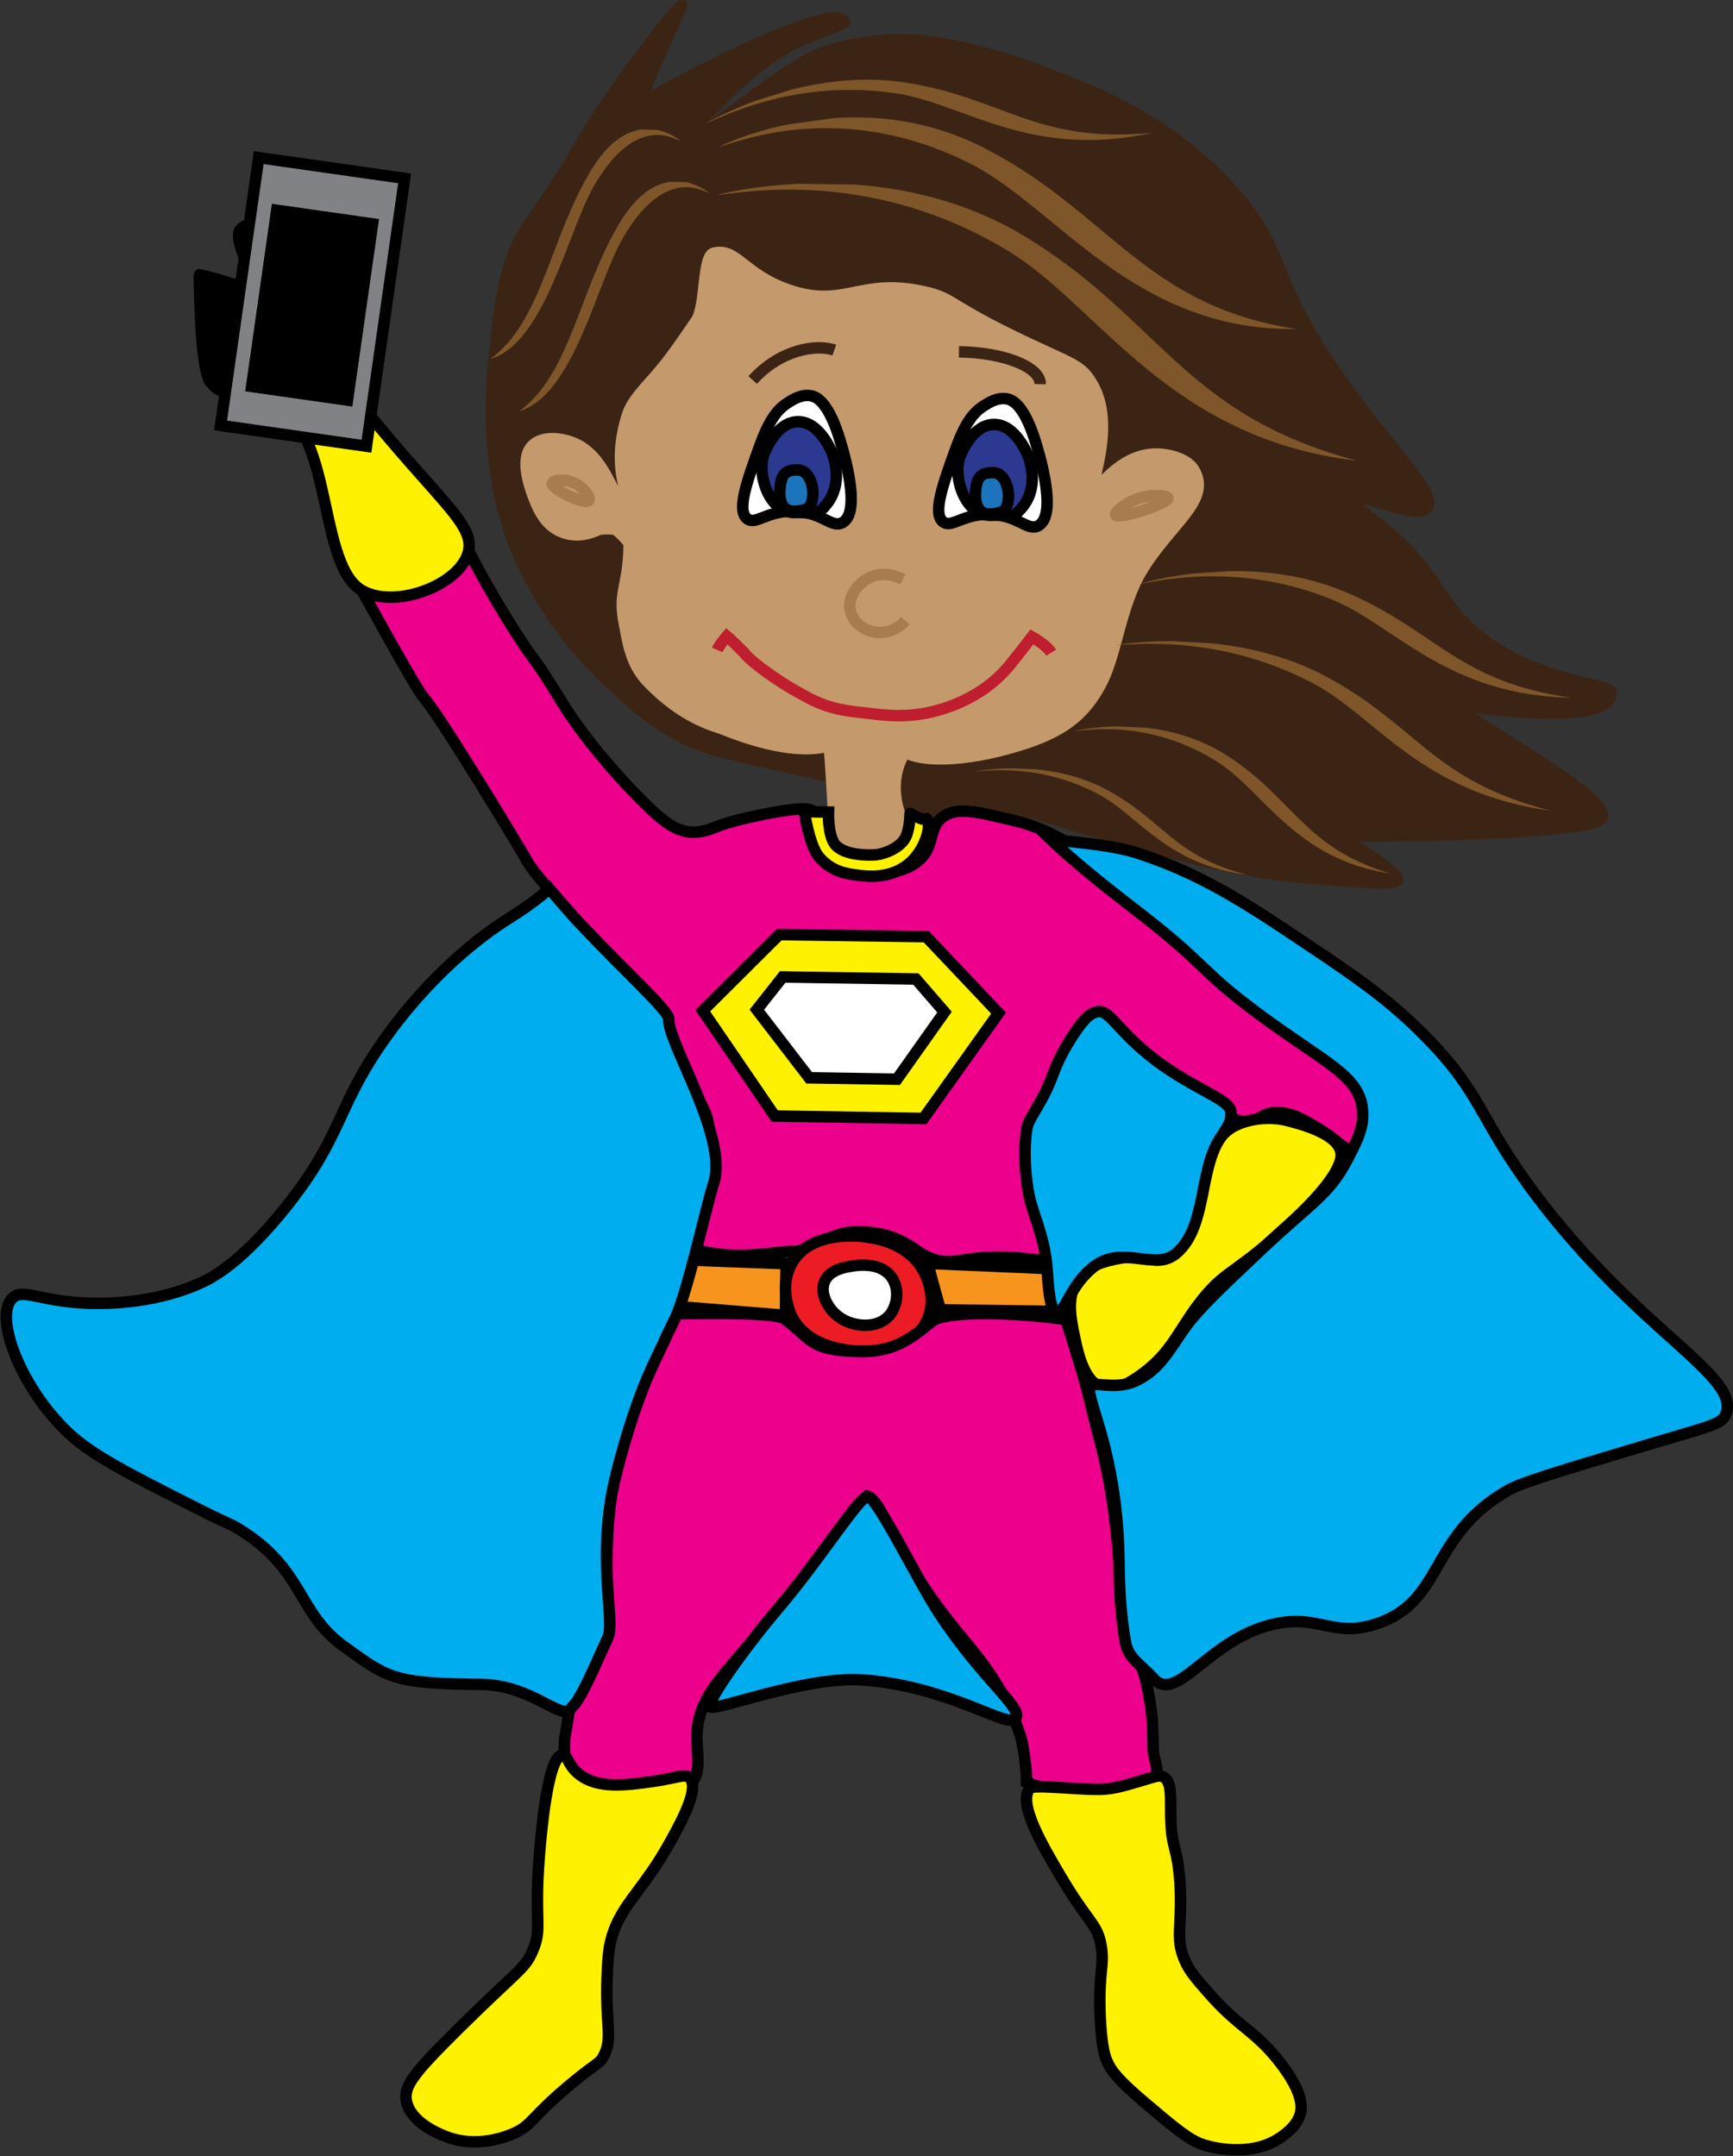 <?xml version="1.0" encoding="utf-8"?>
<!-- Generator: Adobe Illustrator 18.1.0, SVG Export Plug-In . SVG Version: 6.00 Build 0)  -->
<!DOCTYPE svg PUBLIC "-//W3C//DTD SVG 1.1//EN" "http://www.w3.org/Graphics/SVG/1.1/DTD/svg11.dtd">
<svg version="1.1" id="Layer_1" xmlns="http://www.w3.org/2000/svg" xmlns:xlink="http://www.w3.org/1999/xlink" x="0px" y="0px"
	 viewBox="0 0 503.3 626.3" enable-background="new 0 0 503.3 626.3" xml:space="preserve">
<rect x="0" y="0" width="503.3" height="626.3" fill="#333333" stroke="none"/>
<symbol  id="Brown_Hair_4" viewBox="-11.3 -7.7 22.7 15.4">
	<path fill="#7E5629" d="M-11.3,7c0,0,5.6,2.6,10.6-1.9c5-4.6,5.8-10.2,12-12.7C4.7-6.5,2.2,0.9-1,4C-6.1,8.9-10.8,7-11.3,7z"/>
</symbol>
<path fill="#3C2415" stroke="#3C2415" stroke-width="3.329" stroke-miterlimit="10" d="M467.9,201.2c0-3.1-27.6-2.8-44.6-22.5
	c-6.3-7.3-8.7-14.7-20.4-24.5c-5.3-4.4-10.9-8-10.2-9.4c1.1-2.4,18.7,6.7,21.8,2.6c3.1-4-11.2-17.2-25.9-38.3
	c-20.9-30-14.3-35.3-30.3-53.4c-18.6-21-41.6-29.6-53.6-34.1c0,0-27.6-11.7-48.2-9.9c-5.2,0.5-10.1,1.5-10.1,1.5
	c0,0-3.4,0.8-6.8,1.8c-11.1,3.5-38.1,27.2-39.9,25.7c-1-0.9,11.4-14.1,21.8-22.3c10.4-8.2,24.2-10.9,23.7-12.1
	c-3.2-6.9-54.8,20.7-58.2,23.3c-3.7,2.9,11.7-28.5,10.9-28.1c-1.4,0.7-19.7,23.9-28,38.2c-7.9,13.6-7.4,12.5-16.4,25.6
	c-8.2,12-8.8,28.6-10,38.9c-1.1,9.1-0.9,17.3-0.7,21.5c0.4,6.2,1.1,10.9,1.4,12.9c0.7,4.4,2.1,12.2,5.9,21.3
	c2.2,5.4,4.8,10,6.2,12.4c0,0,0.7,1.3,1.5,2.6c8.8,14.2,19.3,23.5,19.3,23.5c4.1,3.6,15,15.2,30.5,19.5c10.6,2.9,32.1,7.3,32.7,7.5
	c0,0-0.5-12.4-0.4-6.8c0,0.1-54.1-8.1-60.9-34.4c-2.9-11.4,4.2-30-2.8-30c-4.2,0-6.5,3.5-12.8,0.5c-10.1-4.8-17.4-21.6-11.2-27.2
	c3.5-3.2,11.2-1.9,16.1,1.4c7.5,5,8.1,14.3,10.2,14c2.6-0.4-1.9-15.3,6.2-27.5c3.2-4.8,5.4-4.8,11.7-13.6c3.8-5.4,5.9-8.2,7.1-12.6
	c2.5-9-1.2-13.9,1.4-16.1c3.4-2.9,10.9,4.5,22.9,8.4c17,5.5,20.2-3.5,39.1,0.6c13.4,2.9,10.3,7.1,35.4,16.6
	c4.5,1.7,9.5,3.4,13.7,8.3c6.6,7.6,6.7,17.4,6.6,18.5c-0.1,9-4.7,15.5-3.7,16.1c1.3,0.7,6-10.9,15.1-12.4c4.4-0.7,9.9,0.8,12.6,4.8
	c3.3,4.9,0.8,11.3-0.2,13.8c-3.8,9.8-10.8,8.9-15.2,18.2c-3.2,6.7-0.1,8.3-3.7,18.4c-2.6,7.2-6.2,12.1-8.3,14.8
	c-3,4-7.1,9.4-14,13.6c-5.1,3.1-10.7,4.3-22,6.6c0,0-5.1-0.9-20.4,1.6c0.6-3.8-1,9.5,0.7,13c2.4,5.1,15.7,1.5,29.9,1.6
	c9.2,0,6.3,1.6,51.6,13.4c0,0,18.4,4.8,36,6.2c0,0,0.1,0,0.1,0c16.2,1.3,24.4,1.9,24.8,0.4c0.8-2.6-22-16.3-20.5-13
	c0.3,0.7,74.3,0.3,79.5-4.6c6.2-6-47.9-33-39.8-32.8C428,205.3,467.7,211.6,467.9,201.2z"/>
<path fill="#C49A6C" stroke="#C49A6C" stroke-width="3.329" stroke-miterlimit="10" d="M242.4,243.1c0,0-0.7-16.8-1.6-26.6
	c0,0-8.7,4.2-30.8-4.7c-2.6-1-11.7-3-22.1-14c-4.8-5.1-5.6-11.7-6.5-16.3c-1.9-9.4,0.8-10.2,1.3-21.7c0,0,2.3-0.6-3.5-5.7
	c-0.7-0.7-4.6-0.6-5.5-0.2c-2.1,1-5.8,2.2-9.8,0.9c-5.9-1.9-8-7.9-9.3-11.4c-0.9-2.7-3.7-10.5,0.2-14.1c2.9-2.7,8.1-2,11.3-0.8
	c10.1,3.8,11.5,16.7,14.8,16.2c2.8-0.4-3.2-6.8,0.6-21.6c1.1-4.2,1.7-6,8-12.9c4.6-5,9-11.6,12.7-17c3-4.4,1.7-19,5.2-19.7
	c6.7-1.4,8.4,6.1,21.5,10.7c16.5,5.7,20.7-3.7,39.6,0.6c9.6,2.2,5.9,4,35.6,17.5c7.2,3.3,9.8,4.4,12.1,7.7c8.6,12,0.4,30,1.6,31.7
	c0.9,1.4,6.9-9.7,17.9-9.8c3.8,0,9.4,1.4,11.2,4.9c4.8,8.7-7.1,15.3-15.4,29.1c-6.3,10.5-7.2,24.5-12,33.2
	c-3.9,7.1-9,12.7-21.6,16.8c-15.1,5-29.1,5.9-35.1,2.6c0,0,0,0,0,0c-5.6,9.2-1.2,18.7-1.2,18.7c0,1.1,0,2.9,0,5.2
	c-1.4,1.1-3.8,2.5-7.2,3.4c-1,0.3-2,0.4-3.4,0.4C246,246.1,242.4,243.1,242.4,243.1z"/>
<path fill="#EC008C" stroke="#000000" stroke-width="3.329" stroke-miterlimit="10" d="M273.7,237.4c3.9-3,9.4-1.7,18,0.3
	c4.1,0.9,9.6,2.2,16.2,5.9c10,5.4,14.7,11.6,23.9,18.9c12.8,10.2,22.3,22,34.9,32c0.2,0.1,10.7,5.9,22.2,15.5
	c3.2,2.7,6.7,5.8,7.7,10.8c1.1,5.4-0.9,12-4.1,12.9c-2.2,0.5-3.2-1.9-9.5-5.8c-4.3-2.6-7.9-4.8-12.3-4.7c-4.5,0.1-5,2.6-8.5,2.7
	c-6.5,0.2-14.8-9.6-19.6-13c-4.4-3.1-10.2-6-17.1-12.8c-3.4-3.4-4.6-6-6.7-5.7c-3.4,0.4-2.6,7.5-8.7,16.7c-3.9,5.9-4.4,6.6-6.3,11.7
	c-1.7,4.6-2.8,18.4-0.4,27.5c0,0,1.9,0.8,2.3,9.5l1.4,5.7c-0.9,2.1-7.6-0.5-18-0.3c-10.5,0.2-11.8,2.2-16.9,0.9
	c-5.7-1.5-6-3.9-12.6-6.5c-5.5-2.2-12.6-1.9-14.4-1.4c-5.6,1.4-6.5,3-13,5.1c-1.9,0.6-0.8-0.1-6,0.5c-8.6,1.1-14,1.1-19.1,0.3
	c-4.7-0.7-5.3-1.4-5.6-1.8c-2.4-3.1,0.6-8,3.1-17.8c0.8-3.1,3-10.5,0.8-19.6c-0.9-3.5-3.6-6.9-8.1-15.5c-5.3-10.3-4.6-10.5-6.3-15.8
	c-0.9-2.8-1.1-2.7-9.4-11.2c-8.1-8.3-7.6-7.2-11.9-12.2c-3.8-4.4-14.5-16.2-16.7-20.2c-1.6-3-25-41.7-29.9-47.3
	c-2.6-3-18.2-31.6-18.9-32.8c-4.1-6.8,13.7-1.6,11.7-1.8c-9.6-0.7,2.9-4.1,11.1-6.4c6.6-1.8,2.6-16.6,4.8-11.1
	c3,7.9,10.8,21.9,18,33.2c6.1,9.6,4.8,6.1,12.9,19.4c7.2,11.9,17.5,22.9,20.9,26.5c9.5,9.7,14.3,14.5,23.6,10.8
	c3.7-1.5,7.8-2.6,16.3-4.3c10.2-1.9,11.9-1.2,12.9-0.4c3.5,2.8,0.6,7.6,4.3,12.4c3.8,4.8,10.8,5.1,13.4,5.2
	c2.7,0.1,8.2,0.3,12.4-3.2C271.8,246,269.3,240.8,273.7,237.4z"/>
<polygon fill="#FFF200" stroke="#000000" stroke-width="3.329" stroke-miterlimit="10" points="269,272.1 290,294.3 268.2,324.9 
	225,324.2 204.1,293.6 226.3,271.5 "/>
<polygon fill="#FFFFFF" stroke="#000000" stroke-width="3.329" stroke-miterlimit="10" points="274.3,294 260.5,313.5 235,313.1 
	219.8,293.3 227.3,283.8 266,284.4 "/>
<path fill="#FFF200" stroke="#000000" stroke-width="3.329" stroke-miterlimit="10" d="M389.4,334.5c0.9,3.7-3.7,10.3-12.1,18.4
	c-18.1,17.5-20.4,15.1-27.9,24.3c-7.3,9-8.7,15.8-18.9,22.8c-4.4,3-7.4,4-10.2,3.2c-5.4-1.6-7.2-9.9-8.2-14.7
	c-1.2-5.6-2.6-12.4,1.4-17.4c3.1-3.8,7.8-4.8,11.3-5.5c7.7-1.5,9.5,1.3,13.5,0.2c11.6-3.3,6.8-32.6,20.8-39c5.7-2.6,12-2.1,15.1-1.2
	C377.5,326.5,388.1,329.1,389.4,334.5z"/>
<path fill="#F7941E" stroke="#000000" stroke-width="3.329" stroke-miterlimit="10" d="M306.4,368.6c1.1,4.1,2.1,8.3,3.2,12.4
	l-36.5-0.5l-3.7-13.5L306.4,368.6z"/>
<polygon fill="#F7941E" stroke="#000000" stroke-width="3.329" stroke-miterlimit="10" points="228.3,367.1 228.1,382.1 195,379.4 
	199.1,366 "/>
<path fill="#ED1C24" stroke="#000000" stroke-width="3.329" stroke-miterlimit="10" d="M268.2,369.2c0.5,0.9,4.2,7.9,0.9,14.6
	c-4.2,8.7-16.3,8.7-18.7,8.7c-2.7,0-15.8-0.4-20.6-10.4c-0.2-0.4-3.8-8.2,0.2-15.2c5.6-9.8,20.4-7.8,22-7.5
	C254.7,359.8,263.8,361.2,268.2,369.2z"/>
<path fill="#FFFFFF" stroke="#000000" stroke-width="3.329" stroke-miterlimit="10" d="M259.1,371.3c2.1,3.2,1.6,7.8-0.7,10.7
	c-3.8,4.5-11.7,3.5-15.7-0.2c-2.3-2-4.7-6.2-3.2-9.6c1.5-3.4,6-4.1,7.9-4.4C249.1,367.5,256,366.5,259.1,371.3z"/>
<path fill="#EC008C" stroke="#000000" stroke-width="3.329" stroke-miterlimit="10" d="M309.5,383.3c0,0,3.2,9.5,6.2,20.4
	c0.5,1.8,2.4,9.9,3.7,14.7c7.8,29,5.3,58,8.4,60.9c4.1,3.9,4.6,6.9,5.7,12.3c1.3,6.7,1.3,10.3,1.4,16.4c0.1,3.1,1.5,5.3,1,7.3
	c-0.6,2.8-5.3,4.1-8.5,4.9c-1.8,0.5-9.4,1.5-15.3,1c-6.4-0.5-14-3.5-14-3.5l0-2.2c0,0-0.6-7.6-1.8-11.4c-3.8-11.3-8.9-18.8-16-27.3
	c-22.2-26.4-23.3-40.2-28.3-42.1c0,0-9.4,13.7-35.2,43.9c-7.8,9.2-14,15.3-14.4,25.1c-0.2,5.7,1.6,11.2-1.9,14.6
	c-0.8,0.8-2.2,1.7-10.7,2.1c-15.4,0.6-19.9-2.2-21.3-3.1c-1.5-1-4.3-3-4.4-5.7c-0.1-2.5-0.5-4.6,0.1-7.8c1.4-7.7,0.9-9.8,5-16.6
	c1.8-3,3.1-7.1,4.9-10.7c3.7-7.7,0.1-29.7,5-50.6c2.7-11.5,0.8-20.8,4.5-24.4c6.6-6.2,11.2-19.8,11.2-19.8s29.9-0.9,33,1.4
	c8.2,6,7,9.3,22.4,9.5c13.4,0.2,18.7-8.7,22.3-9.7C284.6,379.7,309.5,383.3,309.5,383.3z"/>
<path fill="#FFF200" stroke="#000000" stroke-width="3.329" stroke-miterlimit="10" d="M340,527.5c-0.1-5.4,0.4-9.9-2.1-11.3
	c-1.3-0.7-2.7,0-6.2,1c-4.1,1.2-8.3,2.6-12.4,2.6c-6.8,0.1-19.2-1.5-20.2-0.3c-3.7,4.2,3.8,16.9,9.2,26
	c7.9,13.3,10.4,13.3,11.5,19.8c1,5.9-0.8,7-0.3,20.2c0.4,9.5,1.5,12.2,2.1,13.5c1,2.3,2.7,4.9,11.1,12c8.5,7.2,12.8,10.8,16.7,12
	c1.1,0.4,13.9,4.4,23.1-2.5c1.5-1.1,4.3-3.2,5.2-6.7c0.3-1.3,1.1-5.6-6-14.7c-7.2-9.3-11.9-10-21-20.5c-3.6-4.1-5.3-6.1-6.6-9.1
	c-2.9-6.6-0.7-9.6-1.4-22.5C341.9,535.7,340.2,537.6,340,527.5z"/>
<path fill="#FFF200" stroke="#000000" stroke-width="3.329" stroke-miterlimit="10" d="M195,534.4c3-5.5,8.2-15,5.3-17.9
	c-1.4-1.4-3.6,0-10.7,1c-7.7,1.1-15.9,2.2-21.3-2c-3.5-2.7-3.4-5.8-5-5.7c-4.3,0.3-6.2,23.7-6.6,28.5c-1.7,20.3,1,21.6-2.1,28.6
	c-2.2,5.1-4,5.2-21.7,22.7c-12.7,12.6-15.6,16.3-14.9,20.6c1.1,6.2,9.1,9.5,11.1,10.3c9.5,3.9,18.6-0.1,20.2-0.8
	c5.3-2.4,4.7-4.4,15.9-13.8c8.2-6.9,8.9-6.2,10.2-8.8c2.6-5.2,0.4-8.8,0.9-22.5c0.2-4.4,0.3-6.5,0.7-9
	C179.3,553.6,186.3,550.4,195,534.4z"/>
<path fill="#00AEEF" stroke="#000000" stroke-width="3.329" stroke-miterlimit="10" d="M159.5,258.1c0,0-3,3.2-11.9,8.8
	c-7.6,4.7-23.2,16.5-37,36.5c-13,18.9-11.3,26.9-27.6,47.3c-12.6,15.7-20.8,20.1-23.9,21.6c-12.6,6-26.4,6.5-33.2,6.3
	c-14.4-0.5-19.4-4.6-22.4-1.4c-5.3,5.5,2.6,26.1,16.3,39c6.9,6.5,17.1,11.7,37.3,21.9c10.7,5.4,9.7,4.4,12.8,6.4
	c18.7,11.8,16.3,24.2,30.4,34.1c12.2,8.7,13.8,10.5,39.2,10.7c14.9,0.1,23.6,10.7,26.2,7.1c0.6-0.8,1.3-0.9,3.7-5.4
	c2.9-5.6,4.4-9.5,7.1-15.2c2.4-5-3.7-23.7,2.6-48.2c2.8-11,6.4-22.3,10.6-31.2c6.4-13.5,1.5-3.5,6.4-13.5c3.6-7.6,9.2-33.3,11.1-39
	c4.6-13.5-13.5-41.1-13-48c0.2-2.1-14.3-15.4-24.5-26.3C165.5,265.3,160.8,259.6,159.5,258.1z"/>
<path fill="#00AEEF" stroke="#000000" stroke-width="3.329" stroke-miterlimit="10" d="M206.2,495.8c1.4,1.5,27.5-8.9,44.1-7.8
	c25.1,1.7,42.3,14.2,44.6,11.3c2.5-3.1-9.1-10.8-22.2-30.7c-6.1-9.3-18-33.8-20.7-33.9c-2.4-0.1-13.8,18.1-25.4,31.8
	C214.8,480.4,205.2,494.6,206.2,495.8z"/>
<path fill="#00AEEF" stroke="#000000" stroke-width="3.329" stroke-miterlimit="10" d="M335,487.6c6.4,7.1,14.9-9.2,31.1-14.7
	c16.2-5.5,19.9,3.4,33.7-1.2c19.7-6.5,15-25.6,38.2-38.8c4-2.3,15.8-5.8,39.5-12.9c19.7-5.9,22.5-6.2,23.7-9.2
	c4.6-11-25.5-24.1-55.2-63.7c-17.1-22.8-15.1-29-32.5-46.5c-11.2-11.3-21.4-18-41.7-31.5c-16.2-10.8-27.9-16.9-41.8-21.4
	c-8.1-2.6-24.7-3.7-24.7-3.7s7.5,7.3,23.3,19.4c22.8,17.5,18.9,17.7,36.6,30.9c19.7,14.6,29.5,18,30.5,28c0.5,5.2-1.6,9.2-4.7,15.1
	c-5.2,9.8-10.3,12-25.1,26c-12.1,11.4-18.1,17.2-21.7,22.2c-4.7,6.6-7.3,12.2-14.3,15.5c-7.1,3.4-14.2-1.3-13.5,3.2
	c0.9,6.3,8.3,21,8.6,50.2c0.1,6.9,0.4,14.3,1.9,22.8C327.8,481.8,331.2,483.4,335,487.6z"/>
<g>
	<path fill="#00AEEF" stroke="#000000" stroke-width="3.329" stroke-miterlimit="10" d="M316.3,295c6-4.2,6.1,3.7,21.4,14.5
		c11.4,8,20,10.1,19.8,13.9c-0.1,2.6-0.1,2.6-3.3,7.5c-6,9.2-3.7,25.7-12.6,33.2c-6.1,5.2-15.5-2.5-23.7,3.7
		c-7.3,5.5-8.5,13.8-11,13.4c-2.1-0.3-2.4-7.4-2.9-13.5c-0.8-9-4.2-15.3-5.2-20.7c-1.7-9.1-1.1-16.6-0.5-19.6
		c0.5-2.6,4.7-7.5,7.5-15.3C308.1,305.5,313.8,296.8,316.3,295z"/>
</g>
<path fill="#FFF200" stroke="#000000" stroke-width="3.329" stroke-miterlimit="10" d="M269.1,237.8c-0.2-0.2-0.1,0.9-2.8-0.5
	c-2.3-1.2-2-1-2-1s0,3.5-1,6.3c-1.5,3.9-6.9,5.5-8.8,5.7c-2,0.2-9.8,0.3-12.2-3.3c-1.9-2.8-1.7-9.1-1.7-9.1l-7-0.1
	c0,0,1.4,9.8,4.3,13.2c3.6,4.2,7.9,4.8,10.9,5.2c2.9,0.4,9.5,1.2,14.8-3C268.5,247.5,270.8,239.8,269.1,237.8z"/>
<path fill="none" stroke="#A97C50" stroke-width="3.329" stroke-miterlimit="10" d="M171,145.4c0.6-0.8-1.3-3.6-3.8-4.9
	c-2.9-1.5-6.6-1.1-6.8-0.1C160,142,170,146.8,171,145.4z"/>
<path fill="none" stroke="#A97C50" stroke-width="3.329" stroke-miterlimit="10" d="M324,149.6c-0.4-0.8,3.2-3.9,7.3-5
	c3.5-1,7.7-0.7,7.9,0.1C339.4,146.3,324.7,151,324,149.6z"/>
<g>
	<path fill="#FFFFFF" stroke="#000000" stroke-width="3.329" stroke-miterlimit="10" d="M301.6,152.7c-3.2,1.8-6-3.2-14.3-3.3
		c-7.8-0.1-10.9,4.1-13.4,2.2c-3.1-2.4-0.1-10.7,3.4-20.5c2.8-7.8,5.1-11.1,8.4-13.2c1.4-0.9,4-2.6,6.9-2c1.3,0.3,4.5,1.5,7.7,11.1
		C300.8,128.6,307.7,149.2,301.6,152.7z"/>
	<path fill="#2B3990" stroke="#000000" stroke-width="3.329" stroke-miterlimit="10" d="M297.1,147.1c4.6-5.9,2-13.1,1.6-14.4
		c-0.2-0.5-3.7-9.5-10.1-9.4c-6,0.1-9.2,7.9-9.7,9.1c-2.4,5.8,1.3,17.7,9.1,17.3C293.3,149.4,293.5,151.6,297.1,147.1z"/>
	<path fill="#1C75BC" stroke="#000000" stroke-width="3.329" stroke-miterlimit="10" d="M287.7,149.3c3.7-0.3,4.9-0.8,5.2-5
		c0.1-1.9-0.9-7-4.5-7c-3.5,0-4.8,1.2-5.1,5.8C283.1,146.4,284.2,149.6,287.7,149.3z"/>
</g>
<path fill="none" stroke="#3C2415" stroke-width="3.329" stroke-miterlimit="10" d="M242.3,101.7c-5.2-1.8-15.7-0.2-23.7,8.7"/>
<path fill="none" stroke="#3C2415" stroke-width="3.329" stroke-miterlimit="10" d="M302.1,111.6c0.1-5-10.5-9.2-23.6-9.4"/>
<line fill="none" stroke="#000000" stroke-width="3.329" stroke-miterlimit="10" x1="229.5" y1="109.4" x2="229.5" y2="109.4"/>
<g>
	<path fill="none" stroke="#A97C50" stroke-width="3.329" stroke-miterlimit="10" d="M262.2,168.3c-0.6-0.3-4.7-2.5-9-0.8
		c-3.8,1.5-7.3,5.8-6.2,10.1c0.8,3.2,3.8,5.3,6.4,5.9c3.4,0.8,7.1-0.4,9.5-3.2"/>
</g>
<path fill="none" stroke="#BE1E2D" stroke-width="3.329" stroke-miterlimit="10" d="M305.3,189.6c-1.4-2.3-5.6-4.6-5.6-4.6
	s-3.6,4.7-6.2,7.9c-8.5,10.6-20.6,13.5-24.8,14.3c-6.6,1.2-11.8,0.6-16.7,0c-3.8-0.5-10-0.7-16.7-4.2c-3.6-1.9-7.3-3.9-12.6-7.7
	c-5.8-4.2-6.6-5.7-6.6-5.7c-3.9-3.9-5-4.8-5-4.8s-2.1,2.4-2.8,4"/>
<g>
	<path fill="#FFFFFF" stroke="#000000" stroke-width="3.329" stroke-miterlimit="10" d="M244.7,151.8c-3.2,1.8-6-3.2-14.3-3.3
		c-7.8-0.1-10.9,4.1-13.4,2.2c-3.1-2.4-0.1-10.7,3.4-20.5c2.8-7.8,5.1-11.1,8.4-13.2c1.4-0.9,4-2.6,6.9-2c1.3,0.3,4.5,1.5,7.7,11.1
		C243.9,127.8,250.8,148.4,244.7,151.8z"/>
	<path fill="#2B3990" stroke="#000000" stroke-width="3.329" stroke-miterlimit="10" d="M240.2,146.3c4.6-5.9,2-13.1,1.6-14.4
		c-0.2-0.5-3.7-9.5-10.1-9.4c-6,0.1-9.2,7.9-9.7,9.1c-2.4,5.8,1.3,17.7,9.1,17.3C236.4,148.6,236.6,150.8,240.2,146.3z"/>
	<path fill="#1C75BC" stroke="#000000" stroke-width="3.329" stroke-miterlimit="10" d="M230.9,148.5c3.7-0.3,4.9-0.8,5.2-5
		c0.1-1.9-0.9-7-4.5-7c-3.5,0-4.8,1.2-5.1,5.8C226.2,145.6,227.3,148.7,230.9,148.5z"/>
</g>
<use xlink:href="#Brown_Hair_4"  width="22.7" height="15.4" x="-11.3" y="-7.7" transform="matrix(-2.401 -3.468423e-02 6.350113e-02 -4.395 178.373 86.445)" overflow="visible"/>
<use xlink:href="#Brown_Hair_4"  width="22.7" height="15.4" x="-11.3" y="-7.7" transform="matrix(-2.401 -3.468423e-02 6.350113e-02 -4.395 170.002 71.266)" overflow="visible"/>
<use xlink:href="#Brown_Hair_4"  width="22.7" height="15.4" x="-11.3" y="-7.7" transform="matrix(8.267 0.119 7.374629e-02 -5.104 301.192 93.688)" overflow="visible"/>
<use xlink:href="#Brown_Hair_4"  width="22.7" height="15.4" x="-11.3" y="-7.7" transform="matrix(6.954 -0.968 -0.713 -5.127 292.496 67.536)" overflow="visible"/>
<use xlink:href="#Brown_Hair_4"  width="22.7" height="15.4" x="-11.3" y="-7.7" transform="matrix(5.194 -1.624 -0.844 -2.698 269.592 36.411)" overflow="visible"/>
<use xlink:href="#Brown_Hair_4"  width="22.7" height="15.4" x="-11.3" y="-7.7" transform="matrix(5.43 -0.36 -0.187 -2.821 393.558 185.322)" overflow="visible"/>
<use xlink:href="#Brown_Hair_4"  width="22.7" height="15.4" x="-11.3" y="-7.7" transform="matrix(5.677 0.307 0.153 -2.823 387.299 210.587)" overflow="visible"/>
<use xlink:href="#Brown_Hair_4"  width="22.7" height="15.4" x="-11.3" y="-7.7" transform="matrix(4.12 0.168 0.105 -2.575 357.975 232.264)" overflow="visible"/>
<use xlink:href="#Brown_Hair_4"  width="22.7" height="15.4" x="-11.3" y="-7.7" transform="matrix(3.541 0.145 7.510169e-02 -1.838 322.904 238.563)" overflow="visible"/>
<path fill="none" stroke="#000000" stroke-width="3.329" stroke-miterlimit="10" d="M57.9,79.7c0,3.2,0.1,6.3,0.2,9.2
	c0.1,2.9,0.3,5.6,0.4,8c0.2,2.5,0.4,4.8,0.7,6.8c0.6,4.7,1.5,7.6,2.4,7.6"/>
<g>
	<g>
		<path d="M58.8,82.5c0,1.2-0.4,3.5,0.4,4.5c0.7,0.9,1.4,0.5,2.3,0.4c1.6-0.1,3.1,0.8,4.8,0.7c1.8,0,3.5-0.4,5.1-1
			c0.8-0.3,0.8-1.3,0-1.6c-2-0.7-3.8-1.6-5.8-2.3c-1.4-0.6-3.3-1.6-4.8-1.4c-0.4,0-0.7,0.2-0.8,0.6c-0.4,1.3-0.6,3,0.9,3.4
			c0.6,0.2,1.3,0,2,0.2c0.6,0.2,1.2,0.5,1.8,0.7c1.1,0.4,2.1,0.7,3.2,0.5c0.9-0.1,1.1-1.3,0.2-1.6c-2.2-0.8-4.3-1.8-6.6-2.2
			c-1-0.2-1.5,1.5-0.4,1.6c2.3,0.3,4.4,1.3,6.6,2.2c0.1-0.5,0.1-1.1,0.2-1.6c-1.7,0.2-3-0.7-4.6-1.2c-0.3-0.1-1.1-0.4-1.4-0.3
			c-0.7-0.2-0.8,0-0.4,0.4c0-0.6,0.1-1.1,0.2-1.7c-0.3,0.2-0.5,0.4-0.8,0.6c1.6-0.2,4,1.2,5.4,1.8c1.6,0.7,3.1,1.3,4.7,1.9
			c0-0.5,0-1.1,0-1.6c-2.8,0.9-5.2,1.1-8,0.3c-0.7-0.2-1.3-0.2-2-0.2c-0.9-0.1-0.3,0.4-0.4-0.4c-0.1-0.9-0.1-1.8,0-2.7
			C60.5,81.4,58.9,81.4,58.8,82.5L58.8,82.5z"/>
	</g>
</g>
<g>
	<g>
		<path d="M59,91c0.1,1.4,0.2,2.9,0.3,4.3c0.1,0.8,1.1,1.2,1.6,0.4c0.7-1.4,3.9-1.4,5.2-1.7c1.7-0.4,3.3-0.9,4.9-1.3
			c0.6-0.2,0.8-0.9,0.4-1.4c-1.5-1.7-3.8-1.4-5.8-1.3c-1.3,0-5.1-0.8-5.6,1c-0.3,1.1,0.4,2.5,1.5,2.5c1.3,0.1,2.7-0.3,4-0.3
			c1.4,0.1,2.7,0,4.1-0.3c1-0.3,0.6-1.9-0.4-1.6c-1.6,0.4-3.1,0.2-4.7,0.2c-0.5,0-1,0-1.5,0.1c-0.2,0-1.8,0.1-1.3,0.2
			c2.4,0.5,6.8-1.4,8.7,0.8c0.1-0.5,0.2-0.9,0.4-1.4c-2.5,0.7-4.9,1.4-7.5,1.8c-1.6,0.2-2.9,0.5-3.7,2c0.5,0.1,1,0.3,1.6,0.4
			c-0.1-1.4-0.2-2.9-0.3-4.3C60.6,90,58.9,90,59,91L59,91z"/>
	</g>
</g>
<g>
	<g>
		<path d="M64.1,92.4c0.7,0,2.1-0.3,2.8,0c0.4,0.2,0.7,0.6,1.1,0.7c0.6,0.2,1.4,0.1,2,0.1c0.8,0,1.8,0.1,2.6-0.2
			c0.4-0.1,0.6-0.4,0.6-0.8c0,0,0-0.1,0-0.1c0-0.3-0.2-0.6-0.4-0.7c0,0-0.1,0-0.1-0.1c-0.9-0.6-1.7,0.9-0.8,1.4c0,0,0.1,0,0.1,0.1
			c-0.1-0.2-0.3-0.5-0.4-0.7c0,0,0,0.1,0,0.1c0.2-0.3,0.4-0.5,0.6-0.8c-0.7,0.2-1.7,0.2-2.4,0.1c-0.5,0.1-1,0-1.5-0.3
			c-0.2-0.1-0.3-0.2-0.5-0.4c-1.1-0.4-2.4-0.2-3.6-0.2C63,90.7,63,92.4,64.1,92.4L64.1,92.4z"/>
	</g>
</g>
<g>
	<g>
		<path d="M60.3,94.4c0.4,0,0.8,0,1.2,0c1.1,0,1.1-1.7,0-1.7c-0.4,0-0.8,0-1.2,0C59.3,92.7,59.3,94.4,60.3,94.4L60.3,94.4z"/>
	</g>
</g>
<g>
	<g>
		<path d="M59.9,99.4c4.5,0,9.1,0,13.6,0c-0.1-0.5-0.1-1.1-0.2-1.6c-2.8,0.8-5.6,1.6-8.4,2.4c-0.7,0.2-1.4,0.3-2,0.6
			c-0.3,0-0.6,0.2-0.8,0.3c-0.3,0.3-0.4,0.3-0.4-0.2c-1.4-0.9,2.1-0.5,2.7-0.5c1.4,0,2.7-0.1,4.1-0.3c0.2,0,2-0.2,2-0.2
			c0-0.2-1.7-0.2-1.9-0.2c-0.9,0.1-1.7,0.4-2.5,0.7c-0.4,0.2-0.9,0.5-1.4,0.6c-0.5,0.4-1,0.3-1.5-0.2c-0.9-0.1-1.2-0.3-0.7-0.7
			c0.1,0.5,0.1,1,0.2,1.5c0.2-0.1,0.4-0.2,0.6-0.3c1.1-0.1,1.1-1.7,0-1.7c-0.7,0-0.9,0-1.5,0.5c-0.5,0.4-0.6,1.4,0.2,1.5
			c1.5,0.2,2.5-1.4,1.2-2.5c-1.2-1-2.4-0.1-2.6,1.2c-0.3,2.7,2.3,3,4.3,2.4c0.8-0.3,1.6-0.8,2.5-1c1-0.3,1.9-0.2,2.9-0.4
			c0.8-0.1,1.8-0.4,2.2-1.2c1.1-2.1-1.8-2-3-1.9c-2.4,0.2-4.8,0.4-7.2,0.3c-0.9,0-1.8-0.3-2.3,0.6c-0.6,1,0.2,3.3,1.3,3.6
			c1.4,0.4,4.4-1.1,5.7-1.5c2.3-0.7,4.6-1.3,6.9-2c0.9-0.3,0.7-1.6-0.2-1.6c-4.5,0-9.1,0-13.6,0C58.9,97.7,58.9,99.4,59.9,99.4
			L59.9,99.4z"/>
	</g>
</g>
<g>
	<g>
		<path d="M60.6,106.3c2.6-0.1,5.2-0.2,7.8,0.1c1.2,0.1,2.7,0.2,3.9,0.6c0.6,0.2,0.6,0.1,0.1-0.2c-0.7,0.3-1.5,0.6-2.2,0.9
			c-1.1,0.4-2.2,0.7-3.4,0.9c-0.2,0-5.3,0.9-4.4-1c0.3-0.5,3.9-0.7,4.5-0.8c0.7-0.1,4.7-0.1,1.8,0.6c-0.9,0.2-1.8,0.3-2.7,0.5
			c-1.3,0.2-3.6,0.5-1-0.1c0.9-0.2,1.9-0.4,2.9-0.5c0.8,0.2,1.4,0.1,1.9-0.4c-0.1,0-0.1,0-0.2,0c-1.2,0.1-2.5,0.4-3.6,0.7
			c-0.6,0.2-1.2,0.3-1.8,0.5c0.2,0.7,0.5,0.8,1.1,0.3c1,0,2.2-0.5,3.2-0.6c1.1-0.1,0.6-1.7-0.4-1.6c-1.6,0.2-7.3,0.8-5.1,3.6
			c0.2,0.2,0.6,0.3,0.8,0.2c2.3-0.8,4.6-1,7-1.6c0.7-0.2,1.2-0.3,1.4-1.1c0.4-2.3-3.4-1.9-4.6-1.7c-1.4,0.2-6.6,0.1-6.1,2.8
			c0.6,2.7,5.9,0.9,7.3,0.6c1.4-0.3,4.2-1.5,2.6-3.2c-0.8-0.9-2.4-0.9-3.5-0.8c-1.8,0.2-3.6,0.6-5.4,0.6c-2.2,0.1-2.4,3-0.9,4.4
			c1.6,1.5,6.4,0.1,8.2-0.4c1-0.3,6.2-1.7,4.1-3.7c-1-1-3.7-0.9-5.1-1c-2.7-0.3-5.5-0.3-8.3-0.2C59.5,104.7,59.5,106.4,60.6,106.3
			L60.6,106.3z"/>
	</g>
</g>
<path fill="#FFF200" stroke="#000000" stroke-width="3.329" stroke-miterlimit="10" d="M104.9,171.4c-13.6-8.3-7.3-52.1-29.1-54.9
	c-12.1-1.6-14.3-4.6-14.1-5.2c0.1-0.5,14.2,0.6,14-4c-0.2-4.3-15.2-4.5-15.3-3.9c-0.1,0.6,15.1-0.6,14.9-4.9
	c-0.1-3.7-16.4-1.7-16.5-1.8c0-0.1,16-3.1,15.9-4.9c-0.2-3-16.6-2.7-16.5-2.9c0-0.2,15.7,0.3,16-1.7c0.7-3.8-16.8-7.5-16.2-7.4
	c0.3,0,11.2,4.8,13.6,1.8c2.3-2.8-3.1-10-2.2-14.1c0.5-2.3,5.6-3.6,7.2-1.1c2.1,3.4,3.9,8.4,4,10.8c0.2,5.3,1.5,10.9,17.5,31.7
	c27.8,36.2,40.5,42.8,37.8,51.9C132.9,170.3,114.3,177.1,104.9,171.4z"/>
<g>
	
		<rect x="69.4" y="48.4" transform="matrix(0.99 0.141 -0.141 0.99 13.257 -11.921)" fill="#808285" stroke="#000000" stroke-width="3.329" stroke-miterlimit="10" width="42.8" height="78.6"/>
	
		<rect x="76.6" y="62.8" transform="matrix(0.99 0.141 -0.141 0.99 13.399 -11.891)" stroke="#000000" stroke-width="3.329" stroke-miterlimit="10" width="28.1" height="51.7"/>
</g>
</svg>
